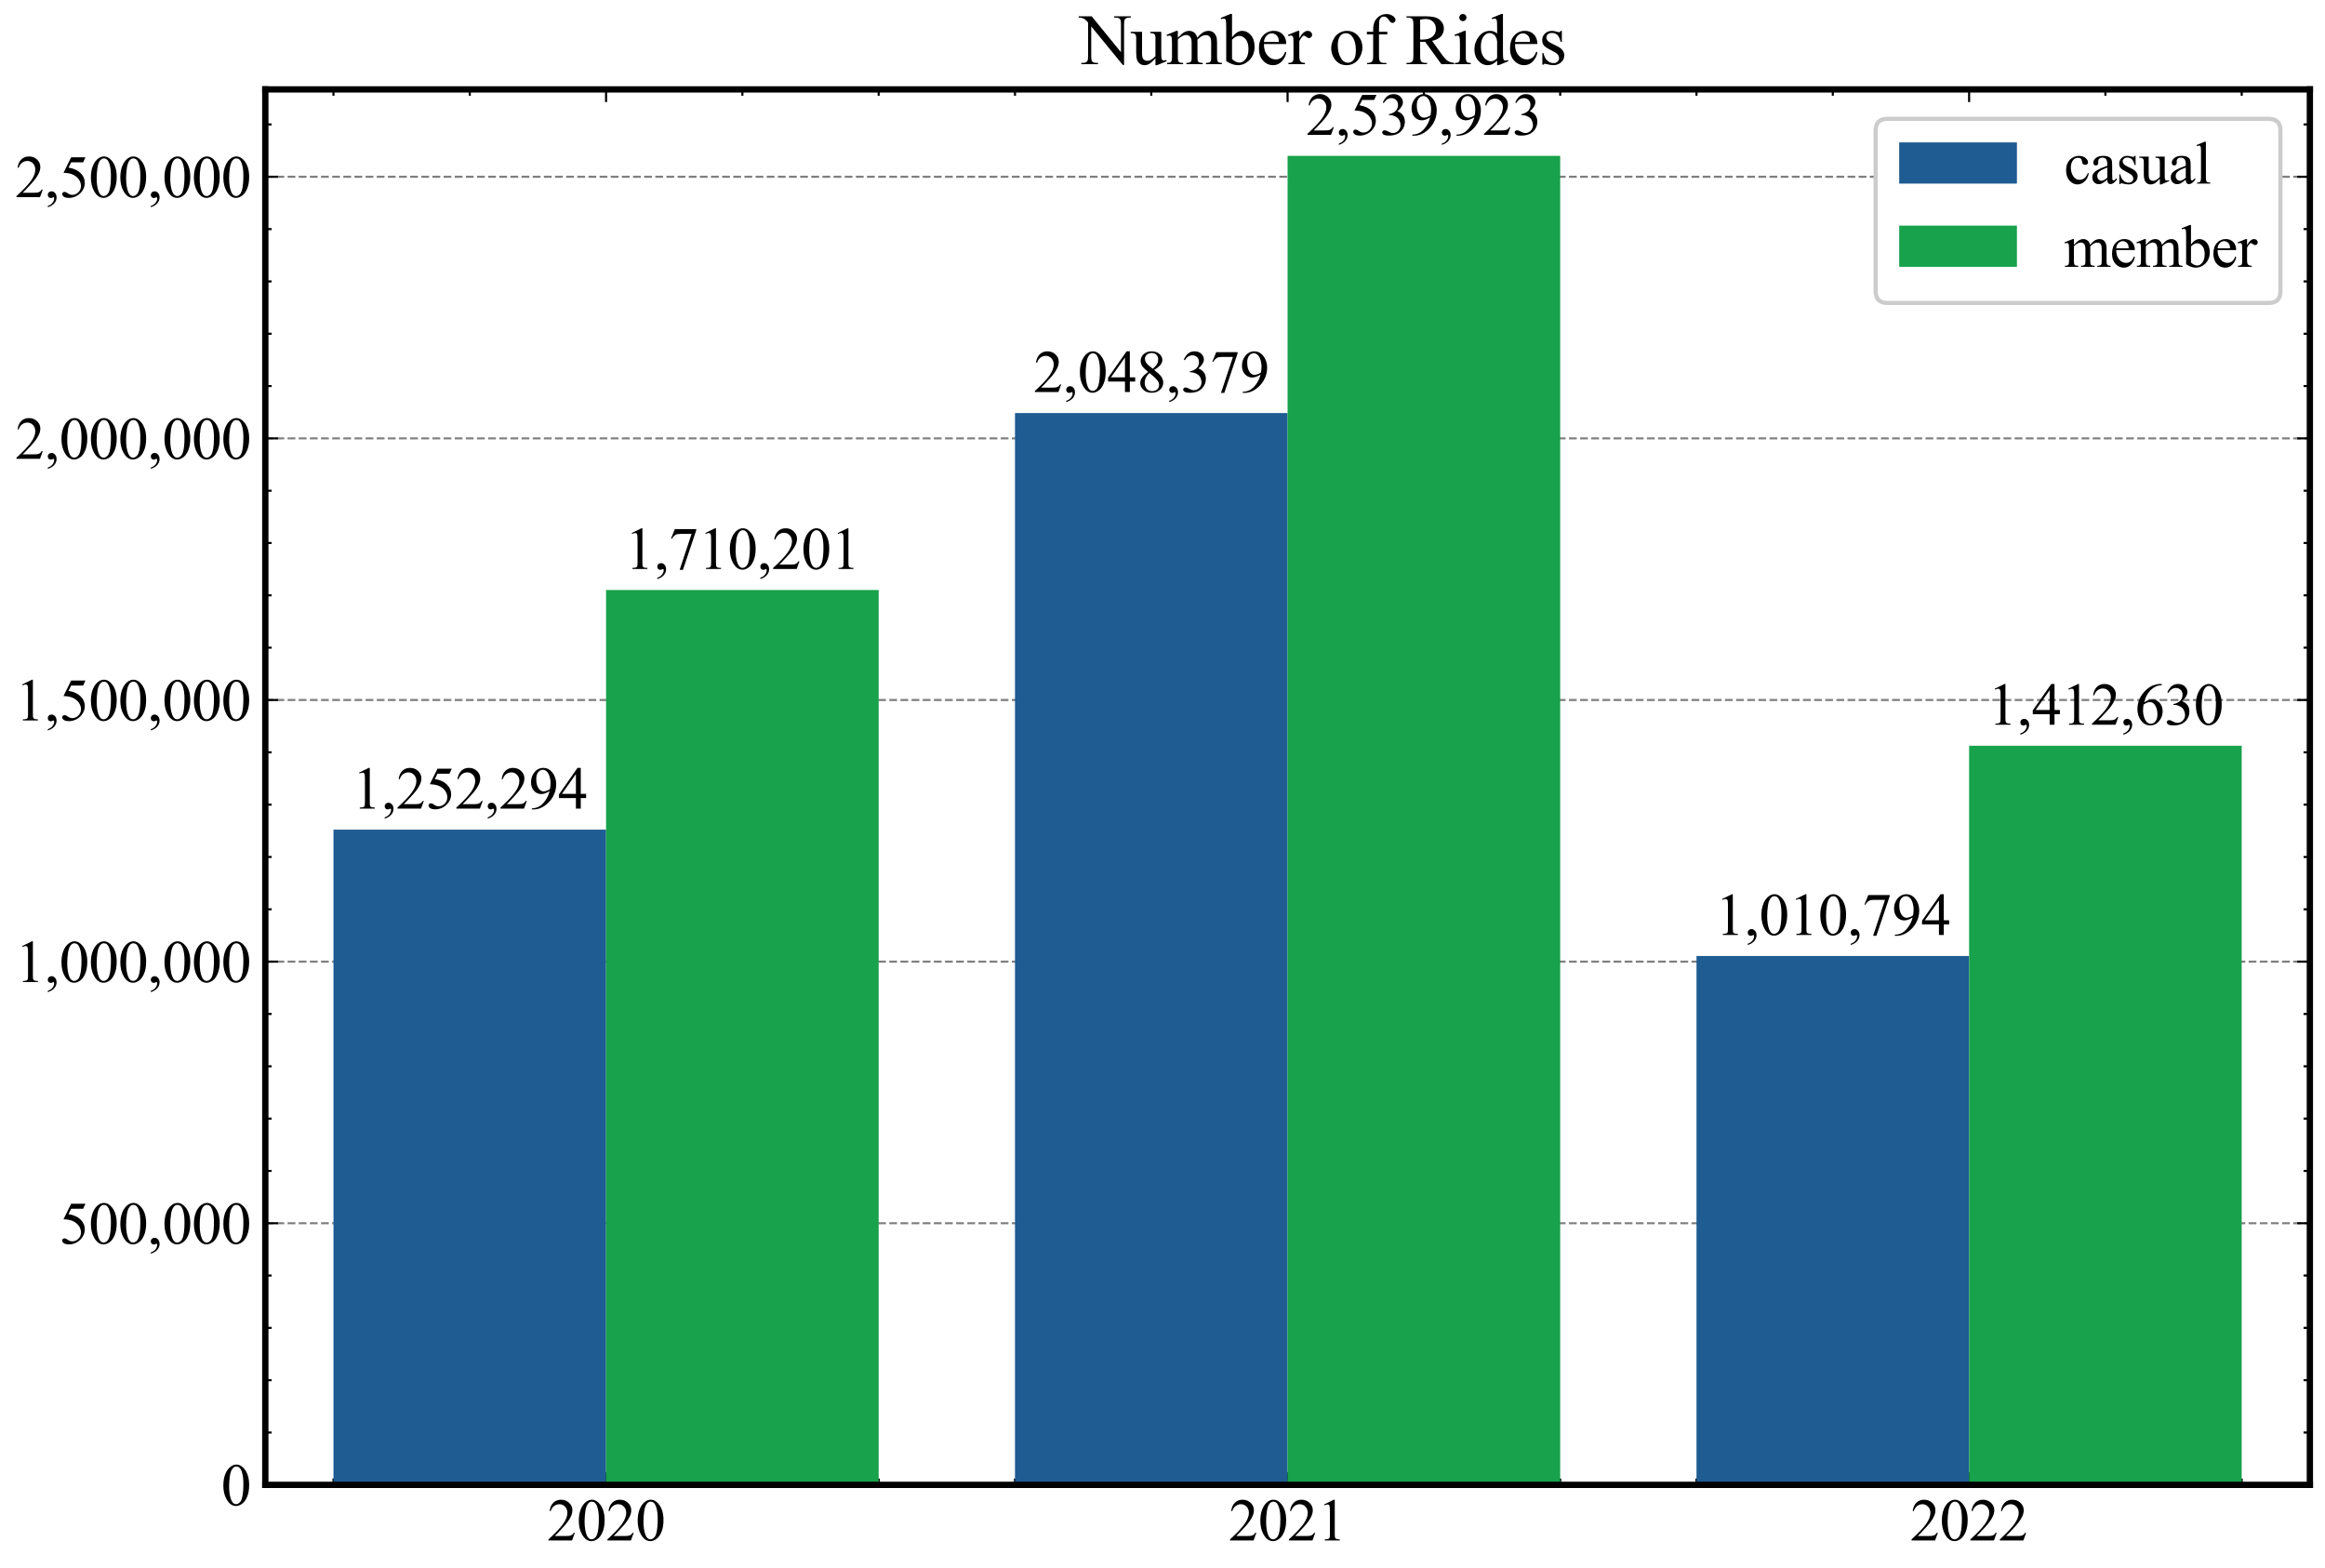 <?xml version="1.0" encoding="utf-8" standalone="no"?>
<!DOCTYPE svg PUBLIC "-//W3C//DTD SVG 1.1//EN"
  "http://www.w3.org/Graphics/SVG/1.1/DTD/svg11.dtd">
<svg xmlns:xlink="http://www.w3.org/1999/xlink" width="552.96pt" height="372.96pt" viewBox="0 0 552.96 372.96" xmlns="http://www.w3.org/2000/svg" version="1.1">
 <defs>
  <style type="text/css">*{stroke-linejoin: round; stroke-linecap: butt}</style>
 </defs>
 <g id="figure_1">
  <g id="patch_1">
   <path d="M 0 372.96 
L 552.96 372.96 
L 552.96 0 
L 0 0 
z
" style="fill: #ffffff"/>
  </g>
  <g id="axes_1">
   <g id="patch_2">
    <path d="M 63.1 353.144 
L 549.36 353.144 
L 549.36 21.265 
L 63.1 21.265 
z
" style="fill: #ffffff"/>
   </g>
   <g id="matplotlib.axis_1">
    <g id="xtick_1">
     <g id="line2d_1">
      <defs>
       <path id="mf3a8949d5b" d="M 0 0 
L 0 -3 
" style="stroke: #000000; stroke-width: 0.5"/>
      </defs>
      <g>
       <use xlink:href="#mf3a8949d5b" x="144.143" y="353.144" style="stroke: #000000; stroke-width: 0.5"/>
      </g>
     </g>
     <g id="line2d_2">
      <defs>
       <path id="m584fd620e4" d="M 0 0 
L 0 3 
" style="stroke: #000000; stroke-width: 0.5"/>
      </defs>
      <g>
       <use xlink:href="#m584fd620e4" x="144.143" y="21.265" style="stroke: #000000; stroke-width: 0.5"/>
      </g>
     </g>
     <g id="text_1">
      <!-- 2020 -->
      <g transform="translate(130.143 366.365) scale(0.14 -0.14)">
       <defs>
        <path id="TimesNewRomanPSMT-32" d="M 2934 816 
L 2638 0 
L 138 0 
L 138 116 
Q 1241 1122 1691 1759 
Q 2141 2397 2141 2925 
Q 2141 3328 1894 3587 
Q 1647 3847 1303 3847 
Q 991 3847 742 3664 
Q 494 3481 375 3128 
L 259 3128 
Q 338 3706 661 4015 
Q 984 4325 1469 4325 
Q 1984 4325 2329 3994 
Q 2675 3663 2675 3213 
Q 2675 2891 2525 2569 
Q 2294 2063 1775 1497 
Q 997 647 803 472 
L 1909 472 
Q 2247 472 2383 497 
Q 2519 522 2628 598 
Q 2738 675 2819 816 
L 2934 816 
z
" transform="scale(0.016)"/>
        <path id="TimesNewRomanPSMT-30" d="M 231 2094 
Q 231 2819 450 3342 
Q 669 3866 1031 4122 
Q 1313 4325 1613 4325 
Q 2100 4325 2488 3828 
Q 2972 3213 2972 2159 
Q 2972 1422 2759 906 
Q 2547 391 2217 158 
Q 1888 -75 1581 -75 
Q 975 -75 572 641 
Q 231 1244 231 2094 
z
M 844 2016 
Q 844 1141 1059 588 
Q 1238 122 1591 122 
Q 1759 122 1940 273 
Q 2122 425 2216 781 
Q 2359 1319 2359 2297 
Q 2359 3022 2209 3506 
Q 2097 3866 1919 4016 
Q 1791 4119 1609 4119 
Q 1397 4119 1231 3928 
Q 1006 3669 925 3112 
Q 844 2556 844 2016 
z
" transform="scale(0.016)"/>
       </defs>
       <use xlink:href="#TimesNewRomanPSMT-32"/>
       <use xlink:href="#TimesNewRomanPSMT-30" x="50"/>
       <use xlink:href="#TimesNewRomanPSMT-32" x="100"/>
       <use xlink:href="#TimesNewRomanPSMT-30" x="150"/>
      </g>
     </g>
    </g>
    <g id="xtick_2">
     <g id="line2d_3">
      <g>
       <use xlink:href="#mf3a8949d5b" x="306.23" y="353.144" style="stroke: #000000; stroke-width: 0.5"/>
      </g>
     </g>
     <g id="line2d_4">
      <g>
       <use xlink:href="#m584fd620e4" x="306.23" y="21.265" style="stroke: #000000; stroke-width: 0.5"/>
      </g>
     </g>
     <g id="text_2">
      <!-- 2021 -->
      <g transform="translate(292.23 366.365) scale(0.14 -0.14)">
       <defs>
        <path id="TimesNewRomanPSMT-31" d="M 750 3822 
L 1781 4325 
L 1884 4325 
L 1884 747 
Q 1884 391 1914 303 
Q 1944 216 2037 169 
Q 2131 122 2419 116 
L 2419 0 
L 825 0 
L 825 116 
Q 1125 122 1212 167 
Q 1300 213 1334 289 
Q 1369 366 1369 747 
L 1369 3034 
Q 1369 3497 1338 3628 
Q 1316 3728 1258 3775 
Q 1200 3822 1119 3822 
Q 1003 3822 797 3725 
L 750 3822 
z
" transform="scale(0.016)"/>
       </defs>
       <use xlink:href="#TimesNewRomanPSMT-32"/>
       <use xlink:href="#TimesNewRomanPSMT-30" x="50"/>
       <use xlink:href="#TimesNewRomanPSMT-32" x="100"/>
       <use xlink:href="#TimesNewRomanPSMT-31" x="150"/>
      </g>
     </g>
    </g>
    <g id="xtick_3">
     <g id="line2d_5">
      <g>
       <use xlink:href="#mf3a8949d5b" x="468.317" y="353.144" style="stroke: #000000; stroke-width: 0.5"/>
      </g>
     </g>
     <g id="line2d_6">
      <g>
       <use xlink:href="#m584fd620e4" x="468.317" y="21.265" style="stroke: #000000; stroke-width: 0.5"/>
      </g>
     </g>
     <g id="text_3">
      <!-- 2022 -->
      <g transform="translate(454.317 366.365) scale(0.14 -0.14)">
       <use xlink:href="#TimesNewRomanPSMT-32"/>
       <use xlink:href="#TimesNewRomanPSMT-30" x="50"/>
       <use xlink:href="#TimesNewRomanPSMT-32" x="100"/>
       <use xlink:href="#TimesNewRomanPSMT-32" x="150"/>
      </g>
     </g>
    </g>
    <g id="xtick_4">
     <g id="line2d_7">
      <defs>
       <path id="mab2b36806e" d="M 0 0 
L 0 -1.5 
" style="stroke: #000000; stroke-width: 0.5"/>
      </defs>
      <g>
       <use xlink:href="#mab2b36806e" x="79.309" y="353.144" style="stroke: #000000; stroke-width: 0.5"/>
      </g>
     </g>
     <g id="line2d_8">
      <defs>
       <path id="m0f0967f2d6" d="M 0 0 
L 0 1.5 
" style="stroke: #000000; stroke-width: 0.5"/>
      </defs>
      <g>
       <use xlink:href="#m0f0967f2d6" x="79.309" y="21.265" style="stroke: #000000; stroke-width: 0.5"/>
      </g>
     </g>
    </g>
    <g id="xtick_5">
     <g id="line2d_9">
      <g>
       <use xlink:href="#mab2b36806e" x="111.726" y="353.144" style="stroke: #000000; stroke-width: 0.5"/>
      </g>
     </g>
     <g id="line2d_10">
      <g>
       <use xlink:href="#m0f0967f2d6" x="111.726" y="21.265" style="stroke: #000000; stroke-width: 0.5"/>
      </g>
     </g>
    </g>
    <g id="xtick_6">
     <g id="line2d_11">
      <g>
       <use xlink:href="#mab2b36806e" x="176.561" y="353.144" style="stroke: #000000; stroke-width: 0.5"/>
      </g>
     </g>
     <g id="line2d_12">
      <g>
       <use xlink:href="#m0f0967f2d6" x="176.561" y="21.265" style="stroke: #000000; stroke-width: 0.5"/>
      </g>
     </g>
    </g>
    <g id="xtick_7">
     <g id="line2d_13">
      <g>
       <use xlink:href="#mab2b36806e" x="208.978" y="353.144" style="stroke: #000000; stroke-width: 0.5"/>
      </g>
     </g>
     <g id="line2d_14">
      <g>
       <use xlink:href="#m0f0967f2d6" x="208.978" y="21.265" style="stroke: #000000; stroke-width: 0.5"/>
      </g>
     </g>
    </g>
    <g id="xtick_8">
     <g id="line2d_15">
      <g>
       <use xlink:href="#mab2b36806e" x="241.395" y="353.144" style="stroke: #000000; stroke-width: 0.5"/>
      </g>
     </g>
     <g id="line2d_16">
      <g>
       <use xlink:href="#m0f0967f2d6" x="241.395" y="21.265" style="stroke: #000000; stroke-width: 0.5"/>
      </g>
     </g>
    </g>
    <g id="xtick_9">
     <g id="line2d_17">
      <g>
       <use xlink:href="#mab2b36806e" x="273.813" y="353.144" style="stroke: #000000; stroke-width: 0.5"/>
      </g>
     </g>
     <g id="line2d_18">
      <g>
       <use xlink:href="#m0f0967f2d6" x="273.813" y="21.265" style="stroke: #000000; stroke-width: 0.5"/>
      </g>
     </g>
    </g>
    <g id="xtick_10">
     <g id="line2d_19">
      <g>
       <use xlink:href="#mab2b36806e" x="338.647" y="353.144" style="stroke: #000000; stroke-width: 0.5"/>
      </g>
     </g>
     <g id="line2d_20">
      <g>
       <use xlink:href="#m0f0967f2d6" x="338.647" y="21.265" style="stroke: #000000; stroke-width: 0.5"/>
      </g>
     </g>
    </g>
    <g id="xtick_11">
     <g id="line2d_21">
      <g>
       <use xlink:href="#mab2b36806e" x="371.065" y="353.144" style="stroke: #000000; stroke-width: 0.5"/>
      </g>
     </g>
     <g id="line2d_22">
      <g>
       <use xlink:href="#m0f0967f2d6" x="371.065" y="21.265" style="stroke: #000000; stroke-width: 0.5"/>
      </g>
     </g>
    </g>
    <g id="xtick_12">
     <g id="line2d_23">
      <g>
       <use xlink:href="#mab2b36806e" x="403.482" y="353.144" style="stroke: #000000; stroke-width: 0.5"/>
      </g>
     </g>
     <g id="line2d_24">
      <g>
       <use xlink:href="#m0f0967f2d6" x="403.482" y="21.265" style="stroke: #000000; stroke-width: 0.5"/>
      </g>
     </g>
    </g>
    <g id="xtick_13">
     <g id="line2d_25">
      <g>
       <use xlink:href="#mab2b36806e" x="435.899" y="353.144" style="stroke: #000000; stroke-width: 0.5"/>
      </g>
     </g>
     <g id="line2d_26">
      <g>
       <use xlink:href="#m0f0967f2d6" x="435.899" y="21.265" style="stroke: #000000; stroke-width: 0.5"/>
      </g>
     </g>
    </g>
    <g id="xtick_14">
     <g id="line2d_27">
      <g>
       <use xlink:href="#mab2b36806e" x="500.734" y="353.144" style="stroke: #000000; stroke-width: 0.5"/>
      </g>
     </g>
     <g id="line2d_28">
      <g>
       <use xlink:href="#m0f0967f2d6" x="500.734" y="21.265" style="stroke: #000000; stroke-width: 0.5"/>
      </g>
     </g>
    </g>
    <g id="xtick_15">
     <g id="line2d_29">
      <g>
       <use xlink:href="#mab2b36806e" x="533.151" y="353.144" style="stroke: #000000; stroke-width: 0.5"/>
      </g>
     </g>
     <g id="line2d_30">
      <g>
       <use xlink:href="#m0f0967f2d6" x="533.151" y="21.265" style="stroke: #000000; stroke-width: 0.5"/>
      </g>
     </g>
    </g>
   </g>
   <g id="matplotlib.axis_2">
    <g id="ytick_1">
     <g id="line2d_31">
      <path d="M 63.1 353.144 
L 549.36 353.144 
" clip-path="url(#p95e95076ba)" style="fill: none; stroke-dasharray: 1.85,0.8; stroke-dashoffset: 0; stroke: #000000; stroke-opacity: 0.5; stroke-width: 0.5"/>
     </g>
     <g id="line2d_32">
      <defs>
       <path id="m31dfc89def" d="M 0 0 
L 3 0 
" style="stroke: #000000; stroke-width: 0.5"/>
      </defs>
      <g>
       <use xlink:href="#m31dfc89def" x="63.1" y="353.144" style="stroke: #000000; stroke-width: 0.5"/>
      </g>
     </g>
     <g id="line2d_33">
      <defs>
       <path id="mefbd2a9490" d="M 0 0 
L -3 0 
" style="stroke: #000000; stroke-width: 0.5"/>
      </defs>
      <g>
       <use xlink:href="#mefbd2a9490" x="549.36" y="353.144" style="stroke: #000000; stroke-width: 0.5"/>
      </g>
     </g>
     <g id="text_4">
      <!-- 0 -->
      <g transform="translate(52.6 358.005) scale(0.14 -0.14)">
       <use xlink:href="#TimesNewRomanPSMT-30"/>
      </g>
     </g>
    </g>
    <g id="ytick_2">
     <g id="line2d_34">
      <path d="M 63.1 290.923 
L 549.36 290.923 
" clip-path="url(#p95e95076ba)" style="fill: none; stroke-dasharray: 1.85,0.8; stroke-dashoffset: 0; stroke: #000000; stroke-opacity: 0.5; stroke-width: 0.5"/>
     </g>
     <g id="line2d_35">
      <g>
       <use xlink:href="#m31dfc89def" x="63.1" y="290.923" style="stroke: #000000; stroke-width: 0.5"/>
      </g>
     </g>
     <g id="line2d_36">
      <g>
       <use xlink:href="#mefbd2a9490" x="549.36" y="290.923" style="stroke: #000000; stroke-width: 0.5"/>
      </g>
     </g>
     <g id="text_5">
      <!-- 500,000 -->
      <g transform="translate(14.1 295.783) scale(0.14 -0.14)">
       <defs>
        <path id="TimesNewRomanPSMT-35" d="M 2778 4238 
L 2534 3706 
L 1259 3706 
L 981 3138 
Q 1809 3016 2294 2522 
Q 2709 2097 2709 1522 
Q 2709 1188 2573 903 
Q 2438 619 2231 419 
Q 2025 219 1772 97 
Q 1413 -75 1034 -75 
Q 653 -75 479 54 
Q 306 184 306 341 
Q 306 428 378 495 
Q 450 563 559 563 
Q 641 563 702 538 
Q 763 513 909 409 
Q 1144 247 1384 247 
Q 1750 247 2026 523 
Q 2303 800 2303 1197 
Q 2303 1581 2056 1914 
Q 1809 2247 1375 2428 
Q 1034 2569 447 2591 
L 1259 4238 
L 2778 4238 
z
" transform="scale(0.016)"/>
        <path id="TimesNewRomanPSMT-2c" d="M 344 -1066 
L 344 -928 
Q 666 -822 842 -598 
Q 1019 -375 1019 -125 
Q 1019 -66 991 -25 
Q 969 3 947 3 
Q 913 3 797 -59 
Q 741 -88 678 -88 
Q 525 -88 434 3 
Q 344 94 344 253 
Q 344 406 461 515 
Q 578 625 747 625 
Q 953 625 1114 445 
Q 1275 266 1275 -31 
Q 1275 -353 1051 -629 
Q 828 -906 344 -1066 
z
" transform="scale(0.016)"/>
       </defs>
       <use xlink:href="#TimesNewRomanPSMT-35"/>
       <use xlink:href="#TimesNewRomanPSMT-30" x="50"/>
       <use xlink:href="#TimesNewRomanPSMT-30" x="100"/>
       <use xlink:href="#TimesNewRomanPSMT-2c" x="150"/>
       <use xlink:href="#TimesNewRomanPSMT-30" x="175"/>
       <use xlink:href="#TimesNewRomanPSMT-30" x="225"/>
       <use xlink:href="#TimesNewRomanPSMT-30" x="275"/>
      </g>
     </g>
    </g>
    <g id="ytick_3">
     <g id="line2d_37">
      <path d="M 63.1 228.701 
L 549.36 228.701 
" clip-path="url(#p95e95076ba)" style="fill: none; stroke-dasharray: 1.85,0.8; stroke-dashoffset: 0; stroke: #000000; stroke-opacity: 0.5; stroke-width: 0.5"/>
     </g>
     <g id="line2d_38">
      <g>
       <use xlink:href="#m31dfc89def" x="63.1" y="228.701" style="stroke: #000000; stroke-width: 0.5"/>
      </g>
     </g>
     <g id="line2d_39">
      <g>
       <use xlink:href="#mefbd2a9490" x="549.36" y="228.701" style="stroke: #000000; stroke-width: 0.5"/>
      </g>
     </g>
     <g id="text_6">
      <!-- 1,000,000 -->
      <g transform="translate(3.6 233.562) scale(0.14 -0.14)">
       <use xlink:href="#TimesNewRomanPSMT-31"/>
       <use xlink:href="#TimesNewRomanPSMT-2c" x="50"/>
       <use xlink:href="#TimesNewRomanPSMT-30" x="75"/>
       <use xlink:href="#TimesNewRomanPSMT-30" x="125"/>
       <use xlink:href="#TimesNewRomanPSMT-30" x="175"/>
       <use xlink:href="#TimesNewRomanPSMT-2c" x="225"/>
       <use xlink:href="#TimesNewRomanPSMT-30" x="250"/>
       <use xlink:href="#TimesNewRomanPSMT-30" x="300"/>
       <use xlink:href="#TimesNewRomanPSMT-30" x="350"/>
      </g>
     </g>
    </g>
    <g id="ytick_4">
     <g id="line2d_40">
      <path d="M 63.1 166.48 
L 549.36 166.48 
" clip-path="url(#p95e95076ba)" style="fill: none; stroke-dasharray: 1.85,0.8; stroke-dashoffset: 0; stroke: #000000; stroke-opacity: 0.5; stroke-width: 0.5"/>
     </g>
     <g id="line2d_41">
      <g>
       <use xlink:href="#m31dfc89def" x="63.1" y="166.48" style="stroke: #000000; stroke-width: 0.5"/>
      </g>
     </g>
     <g id="line2d_42">
      <g>
       <use xlink:href="#mefbd2a9490" x="549.36" y="166.48" style="stroke: #000000; stroke-width: 0.5"/>
      </g>
     </g>
     <g id="text_7">
      <!-- 1,500,000 -->
      <g transform="translate(3.6 171.341) scale(0.14 -0.14)">
       <use xlink:href="#TimesNewRomanPSMT-31"/>
       <use xlink:href="#TimesNewRomanPSMT-2c" x="50"/>
       <use xlink:href="#TimesNewRomanPSMT-35" x="75"/>
       <use xlink:href="#TimesNewRomanPSMT-30" x="125"/>
       <use xlink:href="#TimesNewRomanPSMT-30" x="175"/>
       <use xlink:href="#TimesNewRomanPSMT-2c" x="225"/>
       <use xlink:href="#TimesNewRomanPSMT-30" x="250"/>
       <use xlink:href="#TimesNewRomanPSMT-30" x="300"/>
       <use xlink:href="#TimesNewRomanPSMT-30" x="350"/>
      </g>
     </g>
    </g>
    <g id="ytick_5">
     <g id="line2d_43">
      <path d="M 63.1 104.259 
L 549.36 104.259 
" clip-path="url(#p95e95076ba)" style="fill: none; stroke-dasharray: 1.85,0.8; stroke-dashoffset: 0; stroke: #000000; stroke-opacity: 0.5; stroke-width: 0.5"/>
     </g>
     <g id="line2d_44">
      <g>
       <use xlink:href="#m31dfc89def" x="63.1" y="104.259" style="stroke: #000000; stroke-width: 0.5"/>
      </g>
     </g>
     <g id="line2d_45">
      <g>
       <use xlink:href="#mefbd2a9490" x="549.36" y="104.259" style="stroke: #000000; stroke-width: 0.5"/>
      </g>
     </g>
     <g id="text_8">
      <!-- 2,000,000 -->
      <g transform="translate(3.6 109.119) scale(0.14 -0.14)">
       <use xlink:href="#TimesNewRomanPSMT-32"/>
       <use xlink:href="#TimesNewRomanPSMT-2c" x="50"/>
       <use xlink:href="#TimesNewRomanPSMT-30" x="75"/>
       <use xlink:href="#TimesNewRomanPSMT-30" x="125"/>
       <use xlink:href="#TimesNewRomanPSMT-30" x="175"/>
       <use xlink:href="#TimesNewRomanPSMT-2c" x="225"/>
       <use xlink:href="#TimesNewRomanPSMT-30" x="250"/>
       <use xlink:href="#TimesNewRomanPSMT-30" x="300"/>
       <use xlink:href="#TimesNewRomanPSMT-30" x="350"/>
      </g>
     </g>
    </g>
    <g id="ytick_6">
     <g id="line2d_46">
      <path d="M 63.1 42.037 
L 549.36 42.037 
" clip-path="url(#p95e95076ba)" style="fill: none; stroke-dasharray: 1.85,0.8; stroke-dashoffset: 0; stroke: #000000; stroke-opacity: 0.5; stroke-width: 0.5"/>
     </g>
     <g id="line2d_47">
      <g>
       <use xlink:href="#m31dfc89def" x="63.1" y="42.037" style="stroke: #000000; stroke-width: 0.5"/>
      </g>
     </g>
     <g id="line2d_48">
      <g>
       <use xlink:href="#mefbd2a9490" x="549.36" y="42.037" style="stroke: #000000; stroke-width: 0.5"/>
      </g>
     </g>
     <g id="text_9">
      <!-- 2,500,000 -->
      <g transform="translate(3.6 46.898) scale(0.14 -0.14)">
       <use xlink:href="#TimesNewRomanPSMT-32"/>
       <use xlink:href="#TimesNewRomanPSMT-2c" x="50"/>
       <use xlink:href="#TimesNewRomanPSMT-35" x="75"/>
       <use xlink:href="#TimesNewRomanPSMT-30" x="125"/>
       <use xlink:href="#TimesNewRomanPSMT-30" x="175"/>
       <use xlink:href="#TimesNewRomanPSMT-2c" x="225"/>
       <use xlink:href="#TimesNewRomanPSMT-30" x="250"/>
       <use xlink:href="#TimesNewRomanPSMT-30" x="300"/>
       <use xlink:href="#TimesNewRomanPSMT-30" x="350"/>
      </g>
     </g>
    </g>
    <g id="ytick_7">
     <g id="line2d_49">
      <defs>
       <path id="m464eb07a74" d="M 0 0 
L 1.5 0 
" style="stroke: #000000; stroke-width: 0.5"/>
      </defs>
      <g>
       <use xlink:href="#m464eb07a74" x="63.1" y="340.7" style="stroke: #000000; stroke-width: 0.5"/>
      </g>
     </g>
     <g id="line2d_50">
      <defs>
       <path id="m36bef9f4c6" d="M 0 0 
L -1.5 0 
" style="stroke: #000000; stroke-width: 0.5"/>
      </defs>
      <g>
       <use xlink:href="#m36bef9f4c6" x="549.36" y="340.7" style="stroke: #000000; stroke-width: 0.5"/>
      </g>
     </g>
    </g>
    <g id="ytick_8">
     <g id="line2d_51">
      <g>
       <use xlink:href="#m464eb07a74" x="63.1" y="328.256" style="stroke: #000000; stroke-width: 0.5"/>
      </g>
     </g>
     <g id="line2d_52">
      <g>
       <use xlink:href="#m36bef9f4c6" x="549.36" y="328.256" style="stroke: #000000; stroke-width: 0.5"/>
      </g>
     </g>
    </g>
    <g id="ytick_9">
     <g id="line2d_53">
      <g>
       <use xlink:href="#m464eb07a74" x="63.1" y="315.811" style="stroke: #000000; stroke-width: 0.5"/>
      </g>
     </g>
     <g id="line2d_54">
      <g>
       <use xlink:href="#m36bef9f4c6" x="549.36" y="315.811" style="stroke: #000000; stroke-width: 0.5"/>
      </g>
     </g>
    </g>
    <g id="ytick_10">
     <g id="line2d_55">
      <g>
       <use xlink:href="#m464eb07a74" x="63.1" y="303.367" style="stroke: #000000; stroke-width: 0.5"/>
      </g>
     </g>
     <g id="line2d_56">
      <g>
       <use xlink:href="#m36bef9f4c6" x="549.36" y="303.367" style="stroke: #000000; stroke-width: 0.5"/>
      </g>
     </g>
    </g>
    <g id="ytick_11">
     <g id="line2d_57">
      <g>
       <use xlink:href="#m464eb07a74" x="63.1" y="278.478" style="stroke: #000000; stroke-width: 0.5"/>
      </g>
     </g>
     <g id="line2d_58">
      <g>
       <use xlink:href="#m36bef9f4c6" x="549.36" y="278.478" style="stroke: #000000; stroke-width: 0.5"/>
      </g>
     </g>
    </g>
    <g id="ytick_12">
     <g id="line2d_59">
      <g>
       <use xlink:href="#m464eb07a74" x="63.1" y="266.034" style="stroke: #000000; stroke-width: 0.5"/>
      </g>
     </g>
     <g id="line2d_60">
      <g>
       <use xlink:href="#m36bef9f4c6" x="549.36" y="266.034" style="stroke: #000000; stroke-width: 0.5"/>
      </g>
     </g>
    </g>
    <g id="ytick_13">
     <g id="line2d_61">
      <g>
       <use xlink:href="#m464eb07a74" x="63.1" y="253.59" style="stroke: #000000; stroke-width: 0.5"/>
      </g>
     </g>
     <g id="line2d_62">
      <g>
       <use xlink:href="#m36bef9f4c6" x="549.36" y="253.59" style="stroke: #000000; stroke-width: 0.5"/>
      </g>
     </g>
    </g>
    <g id="ytick_14">
     <g id="line2d_63">
      <g>
       <use xlink:href="#m464eb07a74" x="63.1" y="241.146" style="stroke: #000000; stroke-width: 0.5"/>
      </g>
     </g>
     <g id="line2d_64">
      <g>
       <use xlink:href="#m36bef9f4c6" x="549.36" y="241.146" style="stroke: #000000; stroke-width: 0.5"/>
      </g>
     </g>
    </g>
    <g id="ytick_15">
     <g id="line2d_65">
      <g>
       <use xlink:href="#m464eb07a74" x="63.1" y="216.257" style="stroke: #000000; stroke-width: 0.5"/>
      </g>
     </g>
     <g id="line2d_66">
      <g>
       <use xlink:href="#m36bef9f4c6" x="549.36" y="216.257" style="stroke: #000000; stroke-width: 0.5"/>
      </g>
     </g>
    </g>
    <g id="ytick_16">
     <g id="line2d_67">
      <g>
       <use xlink:href="#m464eb07a74" x="63.1" y="203.813" style="stroke: #000000; stroke-width: 0.5"/>
      </g>
     </g>
     <g id="line2d_68">
      <g>
       <use xlink:href="#m36bef9f4c6" x="549.36" y="203.813" style="stroke: #000000; stroke-width: 0.5"/>
      </g>
     </g>
    </g>
    <g id="ytick_17">
     <g id="line2d_69">
      <g>
       <use xlink:href="#m464eb07a74" x="63.1" y="191.369" style="stroke: #000000; stroke-width: 0.5"/>
      </g>
     </g>
     <g id="line2d_70">
      <g>
       <use xlink:href="#m36bef9f4c6" x="549.36" y="191.369" style="stroke: #000000; stroke-width: 0.5"/>
      </g>
     </g>
    </g>
    <g id="ytick_18">
     <g id="line2d_71">
      <g>
       <use xlink:href="#m464eb07a74" x="63.1" y="178.924" style="stroke: #000000; stroke-width: 0.5"/>
      </g>
     </g>
     <g id="line2d_72">
      <g>
       <use xlink:href="#m36bef9f4c6" x="549.36" y="178.924" style="stroke: #000000; stroke-width: 0.5"/>
      </g>
     </g>
    </g>
    <g id="ytick_19">
     <g id="line2d_73">
      <g>
       <use xlink:href="#m464eb07a74" x="63.1" y="154.036" style="stroke: #000000; stroke-width: 0.5"/>
      </g>
     </g>
     <g id="line2d_74">
      <g>
       <use xlink:href="#m36bef9f4c6" x="549.36" y="154.036" style="stroke: #000000; stroke-width: 0.5"/>
      </g>
     </g>
    </g>
    <g id="ytick_20">
     <g id="line2d_75">
      <g>
       <use xlink:href="#m464eb07a74" x="63.1" y="141.592" style="stroke: #000000; stroke-width: 0.5"/>
      </g>
     </g>
     <g id="line2d_76">
      <g>
       <use xlink:href="#m36bef9f4c6" x="549.36" y="141.592" style="stroke: #000000; stroke-width: 0.5"/>
      </g>
     </g>
    </g>
    <g id="ytick_21">
     <g id="line2d_77">
      <g>
       <use xlink:href="#m464eb07a74" x="63.1" y="129.147" style="stroke: #000000; stroke-width: 0.5"/>
      </g>
     </g>
     <g id="line2d_78">
      <g>
       <use xlink:href="#m36bef9f4c6" x="549.36" y="129.147" style="stroke: #000000; stroke-width: 0.5"/>
      </g>
     </g>
    </g>
    <g id="ytick_22">
     <g id="line2d_79">
      <g>
       <use xlink:href="#m464eb07a74" x="63.1" y="116.703" style="stroke: #000000; stroke-width: 0.5"/>
      </g>
     </g>
     <g id="line2d_80">
      <g>
       <use xlink:href="#m36bef9f4c6" x="549.36" y="116.703" style="stroke: #000000; stroke-width: 0.5"/>
      </g>
     </g>
    </g>
    <g id="ytick_23">
     <g id="line2d_81">
      <g>
       <use xlink:href="#m464eb07a74" x="63.1" y="91.814" style="stroke: #000000; stroke-width: 0.5"/>
      </g>
     </g>
     <g id="line2d_82">
      <g>
       <use xlink:href="#m36bef9f4c6" x="549.36" y="91.814" style="stroke: #000000; stroke-width: 0.5"/>
      </g>
     </g>
    </g>
    <g id="ytick_24">
     <g id="line2d_83">
      <g>
       <use xlink:href="#m464eb07a74" x="63.1" y="79.37" style="stroke: #000000; stroke-width: 0.5"/>
      </g>
     </g>
     <g id="line2d_84">
      <g>
       <use xlink:href="#m36bef9f4c6" x="549.36" y="79.37" style="stroke: #000000; stroke-width: 0.5"/>
      </g>
     </g>
    </g>
    <g id="ytick_25">
     <g id="line2d_85">
      <g>
       <use xlink:href="#m464eb07a74" x="63.1" y="66.926" style="stroke: #000000; stroke-width: 0.5"/>
      </g>
     </g>
     <g id="line2d_86">
      <g>
       <use xlink:href="#m36bef9f4c6" x="549.36" y="66.926" style="stroke: #000000; stroke-width: 0.5"/>
      </g>
     </g>
    </g>
    <g id="ytick_26">
     <g id="line2d_87">
      <g>
       <use xlink:href="#m464eb07a74" x="63.1" y="54.482" style="stroke: #000000; stroke-width: 0.5"/>
      </g>
     </g>
     <g id="line2d_88">
      <g>
       <use xlink:href="#m36bef9f4c6" x="549.36" y="54.482" style="stroke: #000000; stroke-width: 0.5"/>
      </g>
     </g>
    </g>
    <g id="ytick_27">
     <g id="line2d_89">
      <g>
       <use xlink:href="#m464eb07a74" x="63.1" y="29.593" style="stroke: #000000; stroke-width: 0.5"/>
      </g>
     </g>
     <g id="line2d_90">
      <g>
       <use xlink:href="#m36bef9f4c6" x="549.36" y="29.593" style="stroke: #000000; stroke-width: 0.5"/>
      </g>
     </g>
    </g>
   </g>
   <g id="patch_3">
    <path d="M 79.309 353.144 
L 144.143 353.144 
L 144.143 197.305 
L 79.309 197.305 
z
" clip-path="url(#p95e95076ba)" style="fill: #1f5c92"/>
   </g>
   <g id="patch_4">
    <path d="M 241.395 353.144 
L 306.23 353.144 
L 306.23 98.238 
L 241.395 98.238 
z
" clip-path="url(#p95e95076ba)" style="fill: #1f5c92"/>
   </g>
   <g id="patch_5">
    <path d="M 403.482 353.144 
L 468.317 353.144 
L 468.317 227.358 
L 403.482 227.358 
z
" clip-path="url(#p95e95076ba)" style="fill: #1f5c92"/>
   </g>
   <g id="patch_6">
    <path d="M 144.143 353.144 
L 208.978 353.144 
L 208.978 140.322 
L 144.143 140.322 
z
" clip-path="url(#p95e95076ba)" style="fill: #17a24b"/>
   </g>
   <g id="patch_7">
    <path d="M 306.23 353.144 
L 371.065 353.144 
L 371.065 37.069 
L 306.23 37.069 
z
" clip-path="url(#p95e95076ba)" style="fill: #17a24b"/>
   </g>
   <g id="patch_8">
    <path d="M 468.317 353.144 
L 533.151 353.144 
L 533.151 177.353 
L 468.317 177.353 
z
" clip-path="url(#p95e95076ba)" style="fill: #17a24b"/>
   </g>
   <g id="patch_9">
    <path d="M 63.1 353.144 
L 63.1 21.265 
" style="fill: none; stroke: #000000; stroke-width: 1.5; stroke-linejoin: miter; stroke-linecap: square"/>
   </g>
   <g id="patch_10">
    <path d="M 549.36 353.144 
L 549.36 21.265 
" style="fill: none; stroke: #000000; stroke-width: 1.5; stroke-linejoin: miter; stroke-linecap: square"/>
   </g>
   <g id="patch_11">
    <path d="M 63.1 353.144 
L 549.36 353.144 
" style="fill: none; stroke: #000000; stroke-width: 1.5; stroke-linejoin: miter; stroke-linecap: square"/>
   </g>
   <g id="patch_12">
    <path d="M 63.1 21.265 
L 549.36 21.265 
" style="fill: none; stroke: #000000; stroke-width: 1.5; stroke-linejoin: miter; stroke-linecap: square"/>
   </g>
   <g id="text_10">
    <!-- 1,252,294 -->
    <g transform="translate(83.726 192.311) scale(0.14 -0.14)">
     <defs>
      <path id="TimesNewRomanPSMT-39" d="M 338 -88 
L 338 28 
Q 744 34 1094 217 
Q 1444 400 1770 856 
Q 2097 1313 2225 1859 
Q 1734 1544 1338 1544 
Q 891 1544 572 1889 
Q 253 2234 253 2806 
Q 253 3363 572 3797 
Q 956 4325 1575 4325 
Q 2097 4325 2469 3894 
Q 2925 3359 2925 2575 
Q 2925 1869 2578 1258 
Q 2231 647 1613 244 
Q 1109 -88 516 -88 
L 338 -88 
z
M 2275 2091 
Q 2331 2497 2331 2741 
Q 2331 3044 2228 3395 
Q 2125 3747 1936 3934 
Q 1747 4122 1506 4122 
Q 1228 4122 1018 3872 
Q 809 3622 809 3128 
Q 809 2469 1088 2097 
Q 1291 1828 1588 1828 
Q 1731 1828 1928 1897 
Q 2125 1966 2275 2091 
z
" transform="scale(0.016)"/>
      <path id="TimesNewRomanPSMT-34" d="M 2978 1563 
L 2978 1119 
L 2409 1119 
L 2409 0 
L 1894 0 
L 1894 1119 
L 100 1119 
L 100 1519 
L 2066 4325 
L 2409 4325 
L 2409 1563 
L 2978 1563 
z
M 1894 1563 
L 1894 3666 
L 406 1563 
L 1894 1563 
z
" transform="scale(0.016)"/>
     </defs>
     <use xlink:href="#TimesNewRomanPSMT-31"/>
     <use xlink:href="#TimesNewRomanPSMT-2c" x="50"/>
     <use xlink:href="#TimesNewRomanPSMT-32" x="75"/>
     <use xlink:href="#TimesNewRomanPSMT-35" x="125"/>
     <use xlink:href="#TimesNewRomanPSMT-32" x="175"/>
     <use xlink:href="#TimesNewRomanPSMT-2c" x="225"/>
     <use xlink:href="#TimesNewRomanPSMT-32" x="250"/>
     <use xlink:href="#TimesNewRomanPSMT-39" x="300"/>
     <use xlink:href="#TimesNewRomanPSMT-34" x="350"/>
    </g>
   </g>
   <g id="text_11">
    <!-- 2,048,379 -->
    <g transform="translate(245.813 93.244) scale(0.14 -0.14)">
     <defs>
      <path id="TimesNewRomanPSMT-38" d="M 1228 2134 
Q 725 2547 579 2797 
Q 434 3047 434 3316 
Q 434 3728 753 4026 
Q 1072 4325 1600 4325 
Q 2113 4325 2425 4047 
Q 2738 3769 2738 3413 
Q 2738 3175 2569 2928 
Q 2400 2681 1866 2347 
Q 2416 1922 2594 1678 
Q 2831 1359 2831 1006 
Q 2831 559 2490 242 
Q 2150 -75 1597 -75 
Q 994 -75 656 303 
Q 388 606 388 966 
Q 388 1247 577 1523 
Q 766 1800 1228 2134 
z
M 1719 2469 
Q 2094 2806 2194 3001 
Q 2294 3197 2294 3444 
Q 2294 3772 2109 3958 
Q 1925 4144 1606 4144 
Q 1288 4144 1088 3959 
Q 888 3775 888 3528 
Q 888 3366 970 3203 
Q 1053 3041 1206 2894 
L 1719 2469 
z
M 1375 2016 
Q 1116 1797 991 1539 
Q 866 1281 866 981 
Q 866 578 1086 336 
Q 1306 94 1647 94 
Q 1984 94 2187 284 
Q 2391 475 2391 747 
Q 2391 972 2272 1150 
Q 2050 1481 1375 2016 
z
" transform="scale(0.016)"/>
      <path id="TimesNewRomanPSMT-33" d="M 325 3431 
Q 506 3859 782 4092 
Q 1059 4325 1472 4325 
Q 1981 4325 2253 3994 
Q 2459 3747 2459 3466 
Q 2459 3003 1878 2509 
Q 2269 2356 2469 2072 
Q 2669 1788 2669 1403 
Q 2669 853 2319 450 
Q 1863 -75 997 -75 
Q 569 -75 414 31 
Q 259 138 259 259 
Q 259 350 332 419 
Q 406 488 509 488 
Q 588 488 669 463 
Q 722 447 909 348 
Q 1097 250 1169 231 
Q 1284 197 1416 197 
Q 1734 197 1970 444 
Q 2206 691 2206 1028 
Q 2206 1275 2097 1509 
Q 2016 1684 1919 1775 
Q 1784 1900 1550 2001 
Q 1316 2103 1072 2103 
L 972 2103 
L 972 2197 
Q 1219 2228 1467 2375 
Q 1716 2522 1828 2728 
Q 1941 2934 1941 3181 
Q 1941 3503 1739 3701 
Q 1538 3900 1238 3900 
Q 753 3900 428 3381 
L 325 3431 
z
" transform="scale(0.016)"/>
      <path id="TimesNewRomanPSMT-37" d="M 644 4238 
L 2916 4238 
L 2916 4119 
L 1503 -88 
L 1153 -88 
L 2419 3728 
L 1253 3728 
Q 900 3728 750 3644 
Q 488 3500 328 3200 
L 238 3234 
L 644 4238 
z
" transform="scale(0.016)"/>
     </defs>
     <use xlink:href="#TimesNewRomanPSMT-32"/>
     <use xlink:href="#TimesNewRomanPSMT-2c" x="50"/>
     <use xlink:href="#TimesNewRomanPSMT-30" x="75"/>
     <use xlink:href="#TimesNewRomanPSMT-34" x="125"/>
     <use xlink:href="#TimesNewRomanPSMT-38" x="175"/>
     <use xlink:href="#TimesNewRomanPSMT-2c" x="225"/>
     <use xlink:href="#TimesNewRomanPSMT-33" x="250"/>
     <use xlink:href="#TimesNewRomanPSMT-37" x="300"/>
     <use xlink:href="#TimesNewRomanPSMT-39" x="350"/>
    </g>
   </g>
   <g id="text_12">
    <!-- 1,010,794 -->
    <g transform="translate(407.899 222.363) scale(0.14 -0.14)">
     <use xlink:href="#TimesNewRomanPSMT-31"/>
     <use xlink:href="#TimesNewRomanPSMT-2c" x="50"/>
     <use xlink:href="#TimesNewRomanPSMT-30" x="75"/>
     <use xlink:href="#TimesNewRomanPSMT-31" x="125"/>
     <use xlink:href="#TimesNewRomanPSMT-30" x="175"/>
     <use xlink:href="#TimesNewRomanPSMT-2c" x="225"/>
     <use xlink:href="#TimesNewRomanPSMT-37" x="250"/>
     <use xlink:href="#TimesNewRomanPSMT-39" x="300"/>
     <use xlink:href="#TimesNewRomanPSMT-34" x="350"/>
    </g>
   </g>
   <g id="text_13">
    <!-- 1,710,201 -->
    <g transform="translate(148.561 135.327) scale(0.14 -0.14)">
     <use xlink:href="#TimesNewRomanPSMT-31"/>
     <use xlink:href="#TimesNewRomanPSMT-2c" x="50"/>
     <use xlink:href="#TimesNewRomanPSMT-37" x="75"/>
     <use xlink:href="#TimesNewRomanPSMT-31" x="125"/>
     <use xlink:href="#TimesNewRomanPSMT-30" x="175"/>
     <use xlink:href="#TimesNewRomanPSMT-2c" x="225"/>
     <use xlink:href="#TimesNewRomanPSMT-32" x="250"/>
     <use xlink:href="#TimesNewRomanPSMT-30" x="300"/>
     <use xlink:href="#TimesNewRomanPSMT-31" x="350"/>
    </g>
   </g>
   <g id="text_14">
    <!-- 2,539,923 -->
    <g transform="translate(310.647 32.075) scale(0.14 -0.14)">
     <use xlink:href="#TimesNewRomanPSMT-32"/>
     <use xlink:href="#TimesNewRomanPSMT-2c" x="50"/>
     <use xlink:href="#TimesNewRomanPSMT-35" x="75"/>
     <use xlink:href="#TimesNewRomanPSMT-33" x="125"/>
     <use xlink:href="#TimesNewRomanPSMT-39" x="175"/>
     <use xlink:href="#TimesNewRomanPSMT-2c" x="225"/>
     <use xlink:href="#TimesNewRomanPSMT-39" x="250"/>
     <use xlink:href="#TimesNewRomanPSMT-32" x="300"/>
     <use xlink:href="#TimesNewRomanPSMT-33" x="350"/>
    </g>
   </g>
   <g id="text_15">
    <!-- 1,412,630 -->
    <g transform="translate(472.734 172.358) scale(0.14 -0.14)">
     <defs>
      <path id="TimesNewRomanPSMT-36" d="M 2869 4325 
L 2869 4209 
Q 2456 4169 2195 4045 
Q 1934 3922 1679 3669 
Q 1425 3416 1258 3105 
Q 1091 2794 978 2366 
Q 1428 2675 1881 2675 
Q 2316 2675 2634 2325 
Q 2953 1975 2953 1425 
Q 2953 894 2631 456 
Q 2244 -75 1606 -75 
Q 1172 -75 869 213 
Q 275 772 275 1663 
Q 275 2231 503 2743 
Q 731 3256 1154 3653 
Q 1578 4050 1965 4187 
Q 2353 4325 2688 4325 
L 2869 4325 
z
M 925 2138 
Q 869 1716 869 1456 
Q 869 1156 980 804 
Q 1091 453 1309 247 
Q 1469 100 1697 100 
Q 1969 100 2183 356 
Q 2397 613 2397 1088 
Q 2397 1622 2184 2012 
Q 1972 2403 1581 2403 
Q 1463 2403 1327 2353 
Q 1191 2303 925 2138 
z
" transform="scale(0.016)"/>
     </defs>
     <use xlink:href="#TimesNewRomanPSMT-31"/>
     <use xlink:href="#TimesNewRomanPSMT-2c" x="50"/>
     <use xlink:href="#TimesNewRomanPSMT-34" x="75"/>
     <use xlink:href="#TimesNewRomanPSMT-31" x="125"/>
     <use xlink:href="#TimesNewRomanPSMT-32" x="175"/>
     <use xlink:href="#TimesNewRomanPSMT-2c" x="225"/>
     <use xlink:href="#TimesNewRomanPSMT-36" x="250"/>
     <use xlink:href="#TimesNewRomanPSMT-33" x="300"/>
     <use xlink:href="#TimesNewRomanPSMT-30" x="350"/>
    </g>
   </g>
   <g id="text_16">
    <!--     Number of Rides -->
    <g transform="translate(239.972 15.265) scale(0.168 -0.168)">
     <defs>
      <path id="TimesNewRomanPSMT-20" transform="scale(0.016)"/>
      <path id="TimesNewRomanPSMT-4e" d="M -84 4238 
L 1066 4238 
L 3656 1059 
L 3656 3503 
Q 3656 3894 3569 3991 
Q 3453 4122 3203 4122 
L 3056 4122 
L 3056 4238 
L 4531 4238 
L 4531 4122 
L 4381 4122 
Q 4113 4122 4000 3959 
Q 3931 3859 3931 3503 
L 3931 -69 
L 3819 -69 
L 1025 3344 
L 1025 734 
Q 1025 344 1109 247 
Q 1228 116 1475 116 
L 1625 116 
L 1625 0 
L 150 0 
L 150 116 
L 297 116 
Q 569 116 681 278 
Q 750 378 750 734 
L 750 3681 
Q 566 3897 470 3965 
Q 375 4034 191 4094 
Q 100 4122 -84 4122 
L -84 4238 
z
" transform="scale(0.016)"/>
      <path id="TimesNewRomanPSMT-75" d="M 2709 2863 
L 2709 1128 
Q 2709 631 2732 520 
Q 2756 409 2807 365 
Q 2859 322 2928 322 
Q 3025 322 3147 375 
L 3191 266 
L 2334 -88 
L 2194 -88 
L 2194 519 
Q 1825 119 1631 15 
Q 1438 -88 1222 -88 
Q 981 -88 804 51 
Q 628 191 559 409 
Q 491 628 491 1028 
L 491 2306 
Q 491 2509 447 2587 
Q 403 2666 317 2708 
Q 231 2750 6 2747 
L 6 2863 
L 1009 2863 
L 1009 947 
Q 1009 547 1148 422 
Q 1288 297 1484 297 
Q 1619 297 1789 381 
Q 1959 466 2194 703 
L 2194 2325 
Q 2194 2569 2105 2655 
Q 2016 2741 1734 2747 
L 1734 2863 
L 2709 2863 
z
" transform="scale(0.016)"/>
      <path id="TimesNewRomanPSMT-6d" d="M 1050 2338 
Q 1363 2650 1419 2697 
Q 1559 2816 1721 2881 
Q 1884 2947 2044 2947 
Q 2313 2947 2506 2790 
Q 2700 2634 2766 2338 
Q 3088 2713 3309 2830 
Q 3531 2947 3766 2947 
Q 3994 2947 4170 2830 
Q 4347 2713 4450 2447 
Q 4519 2266 4519 1878 
L 4519 647 
Q 4519 378 4559 278 
Q 4591 209 4675 161 
Q 4759 113 4950 113 
L 4950 0 
L 3538 0 
L 3538 113 
L 3597 113 
Q 3781 113 3884 184 
Q 3956 234 3988 344 
Q 4000 397 4000 647 
L 4000 1878 
Q 4000 2228 3916 2372 
Q 3794 2572 3525 2572 
Q 3359 2572 3192 2489 
Q 3025 2406 2788 2181 
L 2781 2147 
L 2788 2013 
L 2788 647 
Q 2788 353 2820 281 
Q 2853 209 2943 161 
Q 3034 113 3253 113 
L 3253 0 
L 1806 0 
L 1806 113 
Q 2044 113 2133 169 
Q 2222 225 2256 338 
Q 2272 391 2272 647 
L 2272 1878 
Q 2272 2228 2169 2381 
Q 2031 2581 1784 2581 
Q 1616 2581 1450 2491 
Q 1191 2353 1050 2181 
L 1050 647 
Q 1050 366 1089 281 
Q 1128 197 1204 155 
Q 1281 113 1516 113 
L 1516 0 
L 100 0 
L 100 113 
Q 297 113 375 155 
Q 453 197 493 289 
Q 534 381 534 647 
L 534 1741 
Q 534 2213 506 2350 
Q 484 2453 437 2492 
Q 391 2531 309 2531 
Q 222 2531 100 2484 
L 53 2597 
L 916 2947 
L 1050 2947 
L 1050 2338 
z
" transform="scale(0.016)"/>
      <path id="TimesNewRomanPSMT-62" d="M 984 2369 
Q 1400 2947 1881 2947 
Q 2322 2947 2650 2570 
Q 2978 2194 2978 1541 
Q 2978 778 2472 313 
Q 2038 -88 1503 -88 
Q 1253 -88 995 3 
Q 738 94 469 275 
L 469 3241 
Q 469 3728 445 3840 
Q 422 3953 372 3993 
Q 322 4034 247 4034 
Q 159 4034 28 3984 
L -16 4094 
L 844 4444 
L 984 4444 
L 984 2369 
z
M 984 2169 
L 984 456 
Q 1144 300 1314 220 
Q 1484 141 1663 141 
Q 1947 141 2192 453 
Q 2438 766 2438 1363 
Q 2438 1913 2192 2208 
Q 1947 2503 1634 2503 
Q 1469 2503 1303 2419 
Q 1178 2356 984 2169 
z
" transform="scale(0.016)"/>
      <path id="TimesNewRomanPSMT-65" d="M 681 1784 
Q 678 1147 991 784 
Q 1303 422 1725 422 
Q 2006 422 2214 576 
Q 2422 731 2563 1106 
L 2659 1044 
Q 2594 616 2278 264 
Q 1963 -88 1488 -88 
Q 972 -88 605 314 
Q 238 716 238 1394 
Q 238 2128 614 2539 
Q 991 2950 1559 2950 
Q 2041 2950 2350 2633 
Q 2659 2316 2659 1784 
L 681 1784 
z
M 681 1966 
L 2006 1966 
Q 1991 2241 1941 2353 
Q 1863 2528 1708 2628 
Q 1553 2728 1384 2728 
Q 1125 2728 920 2526 
Q 716 2325 681 1966 
z
" transform="scale(0.016)"/>
      <path id="TimesNewRomanPSMT-72" d="M 1038 2947 
L 1038 2303 
Q 1397 2947 1775 2947 
Q 1947 2947 2059 2842 
Q 2172 2738 2172 2600 
Q 2172 2478 2090 2393 
Q 2009 2309 1897 2309 
Q 1788 2309 1652 2417 
Q 1516 2525 1450 2525 
Q 1394 2525 1328 2463 
Q 1188 2334 1038 2041 
L 1038 669 
Q 1038 431 1097 309 
Q 1138 225 1241 169 
Q 1344 113 1538 113 
L 1538 0 
L 72 0 
L 72 113 
Q 291 113 397 181 
Q 475 231 506 341 
Q 522 394 522 644 
L 522 1753 
Q 522 2253 501 2348 
Q 481 2444 426 2487 
Q 372 2531 291 2531 
Q 194 2531 72 2484 
L 41 2597 
L 906 2947 
L 1038 2947 
z
" transform="scale(0.016)"/>
      <path id="TimesNewRomanPSMT-6f" d="M 1600 2947 
Q 2250 2947 2644 2453 
Q 2978 2031 2978 1484 
Q 2978 1100 2793 706 
Q 2609 313 2286 112 
Q 1963 -88 1566 -88 
Q 919 -88 538 428 
Q 216 863 216 1403 
Q 216 1797 411 2186 
Q 606 2575 925 2761 
Q 1244 2947 1600 2947 
z
M 1503 2744 
Q 1338 2744 1170 2645 
Q 1003 2547 900 2300 
Q 797 2053 797 1666 
Q 797 1041 1045 587 
Q 1294 134 1700 134 
Q 2003 134 2200 384 
Q 2397 634 2397 1244 
Q 2397 2006 2069 2444 
Q 1847 2744 1503 2744 
z
" transform="scale(0.016)"/>
      <path id="TimesNewRomanPSMT-66" d="M 1319 2638 
L 1319 756 
Q 1319 356 1406 250 
Q 1522 113 1716 113 
L 1975 113 
L 1975 0 
L 266 0 
L 266 113 
L 394 113 
Q 519 113 622 175 
Q 725 238 764 344 
Q 803 450 803 756 
L 803 2638 
L 247 2638 
L 247 2863 
L 803 2863 
L 803 3050 
Q 803 3478 940 3775 
Q 1078 4072 1361 4255 
Q 1644 4438 1997 4438 
Q 2325 4438 2600 4225 
Q 2781 4084 2781 3909 
Q 2781 3816 2700 3733 
Q 2619 3650 2525 3650 
Q 2453 3650 2373 3701 
Q 2294 3753 2178 3923 
Q 2063 4094 1966 4153 
Q 1869 4213 1750 4213 
Q 1606 4213 1506 4136 
Q 1406 4059 1362 3898 
Q 1319 3738 1319 3069 
L 1319 2863 
L 2056 2863 
L 2056 2638 
L 1319 2638 
z
" transform="scale(0.016)"/>
      <path id="TimesNewRomanPSMT-52" d="M 4325 0 
L 3194 0 
L 1759 1981 
Q 1600 1975 1500 1975 
Q 1459 1975 1412 1976 
Q 1366 1978 1316 1981 
L 1316 750 
Q 1316 350 1403 253 
Q 1522 116 1759 116 
L 1925 116 
L 1925 0 
L 109 0 
L 109 116 
L 269 116 
Q 538 116 653 291 
Q 719 388 719 750 
L 719 3488 
Q 719 3888 631 3984 
Q 509 4122 269 4122 
L 109 4122 
L 109 4238 
L 1653 4238 
Q 2328 4238 2648 4139 
Q 2969 4041 3192 3777 
Q 3416 3513 3416 3147 
Q 3416 2756 3161 2468 
Q 2906 2181 2372 2063 
L 3247 847 
Q 3547 428 3762 290 
Q 3978 153 4325 116 
L 4325 0 
z
M 1316 2178 
Q 1375 2178 1419 2176 
Q 1463 2175 1491 2175 
Q 2097 2175 2405 2437 
Q 2713 2700 2713 3106 
Q 2713 3503 2464 3751 
Q 2216 4000 1806 4000 
Q 1625 4000 1316 3941 
L 1316 2178 
z
" transform="scale(0.016)"/>
      <path id="TimesNewRomanPSMT-69" d="M 928 4444 
Q 1059 4444 1151 4351 
Q 1244 4259 1244 4128 
Q 1244 3997 1151 3903 
Q 1059 3809 928 3809 
Q 797 3809 703 3903 
Q 609 3997 609 4128 
Q 609 4259 701 4351 
Q 794 4444 928 4444 
z
M 1188 2947 
L 1188 647 
Q 1188 378 1227 289 
Q 1266 200 1342 156 
Q 1419 113 1622 113 
L 1622 0 
L 231 0 
L 231 113 
Q 441 113 512 153 
Q 584 194 626 287 
Q 669 381 669 647 
L 669 1750 
Q 669 2216 641 2353 
Q 619 2453 572 2492 
Q 525 2531 444 2531 
Q 356 2531 231 2484 
L 188 2597 
L 1050 2947 
L 1188 2947 
z
" transform="scale(0.016)"/>
      <path id="TimesNewRomanPSMT-64" d="M 2222 322 
Q 2013 103 1813 7 
Q 1613 -88 1381 -88 
Q 913 -88 563 304 
Q 213 697 213 1313 
Q 213 1928 600 2439 
Q 988 2950 1597 2950 
Q 1975 2950 2222 2709 
L 2222 3238 
Q 2222 3728 2198 3840 
Q 2175 3953 2125 3993 
Q 2075 4034 2000 4034 
Q 1919 4034 1784 3984 
L 1744 4094 
L 2597 4444 
L 2738 4444 
L 2738 1134 
Q 2738 631 2761 520 
Q 2784 409 2836 365 
Q 2888 322 2956 322 
Q 3041 322 3181 375 
L 3216 266 
L 2366 -88 
L 2222 -88 
L 2222 322 
z
M 2222 541 
L 2222 2016 
Q 2203 2228 2109 2403 
Q 2016 2578 1861 2667 
Q 1706 2756 1559 2756 
Q 1284 2756 1069 2509 
Q 784 2184 784 1559 
Q 784 928 1059 592 
Q 1334 256 1672 256 
Q 1956 256 2222 541 
z
" transform="scale(0.016)"/>
      <path id="TimesNewRomanPSMT-73" d="M 2050 2947 
L 2050 1972 
L 1947 1972 
Q 1828 2431 1642 2597 
Q 1456 2763 1169 2763 
Q 950 2763 815 2647 
Q 681 2531 681 2391 
Q 681 2216 781 2091 
Q 878 1963 1175 1819 
L 1631 1597 
Q 2266 1288 2266 781 
Q 2266 391 1970 151 
Q 1675 -88 1309 -88 
Q 1047 -88 709 6 
Q 606 38 541 38 
Q 469 38 428 -44 
L 325 -44 
L 325 978 
L 428 978 
Q 516 541 762 319 
Q 1009 97 1316 97 
Q 1531 97 1667 223 
Q 1803 350 1803 528 
Q 1803 744 1651 891 
Q 1500 1038 1047 1263 
Q 594 1488 453 1669 
Q 313 1847 313 2119 
Q 313 2472 555 2709 
Q 797 2947 1181 2947 
Q 1350 2947 1591 2875 
Q 1750 2828 1803 2828 
Q 1853 2828 1881 2850 
Q 1909 2872 1947 2947 
L 2050 2947 
z
" transform="scale(0.016)"/>
     </defs>
     <use xlink:href="#TimesNewRomanPSMT-20"/>
     <use xlink:href="#TimesNewRomanPSMT-20" x="25"/>
     <use xlink:href="#TimesNewRomanPSMT-20" x="50"/>
     <use xlink:href="#TimesNewRomanPSMT-20" x="75"/>
     <use xlink:href="#TimesNewRomanPSMT-4e" x="100"/>
     <use xlink:href="#TimesNewRomanPSMT-75" x="172.217"/>
     <use xlink:href="#TimesNewRomanPSMT-6d" x="222.217"/>
     <use xlink:href="#TimesNewRomanPSMT-62" x="300"/>
     <use xlink:href="#TimesNewRomanPSMT-65" x="350"/>
     <use xlink:href="#TimesNewRomanPSMT-72" x="394.385"/>
     <use xlink:href="#TimesNewRomanPSMT-20" x="427.686"/>
     <use xlink:href="#TimesNewRomanPSMT-6f" x="452.686"/>
     <use xlink:href="#TimesNewRomanPSMT-66" x="502.686"/>
     <use xlink:href="#TimesNewRomanPSMT-20" x="535.986"/>
     <use xlink:href="#TimesNewRomanPSMT-52" x="560.986"/>
     <use xlink:href="#TimesNewRomanPSMT-69" x="627.686"/>
     <use xlink:href="#TimesNewRomanPSMT-64" x="655.469"/>
     <use xlink:href="#TimesNewRomanPSMT-65" x="705.469"/>
     <use xlink:href="#TimesNewRomanPSMT-73" x="749.854"/>
    </g>
   </g>
   <g id="legend_1">
    <g id="patch_13">
     <path d="M 448.89 72.055 
L 539.56 72.055 
Q 542.36 72.055 542.36 69.255 
L 542.36 31.066 
Q 542.36 28.265 539.56 28.265 
L 448.89 28.265 
Q 446.09 28.265 446.09 31.066 
L 446.09 69.255 
Q 446.09 72.055 448.89 72.055 
z
" style="fill: #ffffff; stroke: #cccccc; stroke-linejoin: miter"/>
    </g>
    <g id="patch_14">
     <path d="M 451.69 43.666 
L 479.69 43.666 
L 479.69 33.865 
L 451.69 33.865 
z
" style="fill: #1f5c92"/>
    </g>
    <g id="text_17">
     <!-- casual -->
     <g transform="translate(490.89 43.666) scale(0.14 -0.14)">
      <defs>
       <path id="TimesNewRomanPSMT-63" d="M 2631 1088 
Q 2516 522 2178 217 
Q 1841 -88 1431 -88 
Q 944 -88 581 321 
Q 219 731 219 1428 
Q 219 2103 620 2525 
Q 1022 2947 1584 2947 
Q 2006 2947 2278 2723 
Q 2550 2500 2550 2259 
Q 2550 2141 2473 2067 
Q 2397 1994 2259 1994 
Q 2075 1994 1981 2113 
Q 1928 2178 1911 2362 
Q 1894 2547 1784 2644 
Q 1675 2738 1481 2738 
Q 1169 2738 978 2506 
Q 725 2200 725 1697 
Q 725 1184 976 792 
Q 1228 400 1656 400 
Q 1963 400 2206 609 
Q 2378 753 2541 1131 
L 2631 1088 
z
" transform="scale(0.016)"/>
       <path id="TimesNewRomanPSMT-61" d="M 1822 413 
Q 1381 72 1269 19 
Q 1100 -59 909 -59 
Q 613 -59 420 144 
Q 228 347 228 678 
Q 228 888 322 1041 
Q 450 1253 767 1440 
Q 1084 1628 1822 1897 
L 1822 2009 
Q 1822 2438 1686 2597 
Q 1550 2756 1291 2756 
Q 1094 2756 978 2650 
Q 859 2544 859 2406 
L 866 2225 
Q 866 2081 792 2003 
Q 719 1925 600 1925 
Q 484 1925 411 2006 
Q 338 2088 338 2228 
Q 338 2497 613 2722 
Q 888 2947 1384 2947 
Q 1766 2947 2009 2819 
Q 2194 2722 2281 2516 
Q 2338 2381 2338 1966 
L 2338 994 
Q 2338 584 2353 492 
Q 2369 400 2405 369 
Q 2441 338 2488 338 
Q 2538 338 2575 359 
Q 2641 400 2828 588 
L 2828 413 
Q 2478 -56 2159 -56 
Q 2006 -56 1915 50 
Q 1825 156 1822 413 
z
M 1822 616 
L 1822 1706 
Q 1350 1519 1213 1441 
Q 966 1303 859 1153 
Q 753 1003 753 825 
Q 753 600 887 451 
Q 1022 303 1197 303 
Q 1434 303 1822 616 
z
" transform="scale(0.016)"/>
       <path id="TimesNewRomanPSMT-6c" d="M 1184 4444 
L 1184 647 
Q 1184 378 1223 290 
Q 1263 203 1344 158 
Q 1425 113 1647 113 
L 1647 0 
L 244 0 
L 244 113 
Q 441 113 512 153 
Q 584 194 625 287 
Q 666 381 666 647 
L 666 3247 
Q 666 3731 644 3842 
Q 622 3953 573 3993 
Q 525 4034 450 4034 
Q 369 4034 244 3984 
L 191 4094 
L 1044 4444 
L 1184 4444 
z
" transform="scale(0.016)"/>
      </defs>
      <use xlink:href="#TimesNewRomanPSMT-63"/>
      <use xlink:href="#TimesNewRomanPSMT-61" x="44.385"/>
      <use xlink:href="#TimesNewRomanPSMT-73" x="88.77"/>
      <use xlink:href="#TimesNewRomanPSMT-75" x="127.686"/>
      <use xlink:href="#TimesNewRomanPSMT-61" x="177.686"/>
      <use xlink:href="#TimesNewRomanPSMT-6c" x="222.07"/>
     </g>
    </g>
    <g id="patch_15">
     <path d="M 451.69 63.46 
L 479.69 63.46 
L 479.69 53.66 
L 451.69 53.66 
z
" style="fill: #17a24b"/>
    </g>
    <g id="text_18">
     <!-- member -->
     <g transform="translate(490.89 63.46) scale(0.14 -0.14)">
      <use xlink:href="#TimesNewRomanPSMT-6d"/>
      <use xlink:href="#TimesNewRomanPSMT-65" x="77.783"/>
      <use xlink:href="#TimesNewRomanPSMT-6d" x="122.168"/>
      <use xlink:href="#TimesNewRomanPSMT-62" x="199.951"/>
      <use xlink:href="#TimesNewRomanPSMT-65" x="249.951"/>
      <use xlink:href="#TimesNewRomanPSMT-72" x="294.336"/>
     </g>
    </g>
   </g>
  </g>
 </g>
 <defs>
  <clipPath id="p95e95076ba">
   <rect x="63.1" y="21.265" width="486.26" height="331.879"/>
  </clipPath>
 </defs>
</svg>
